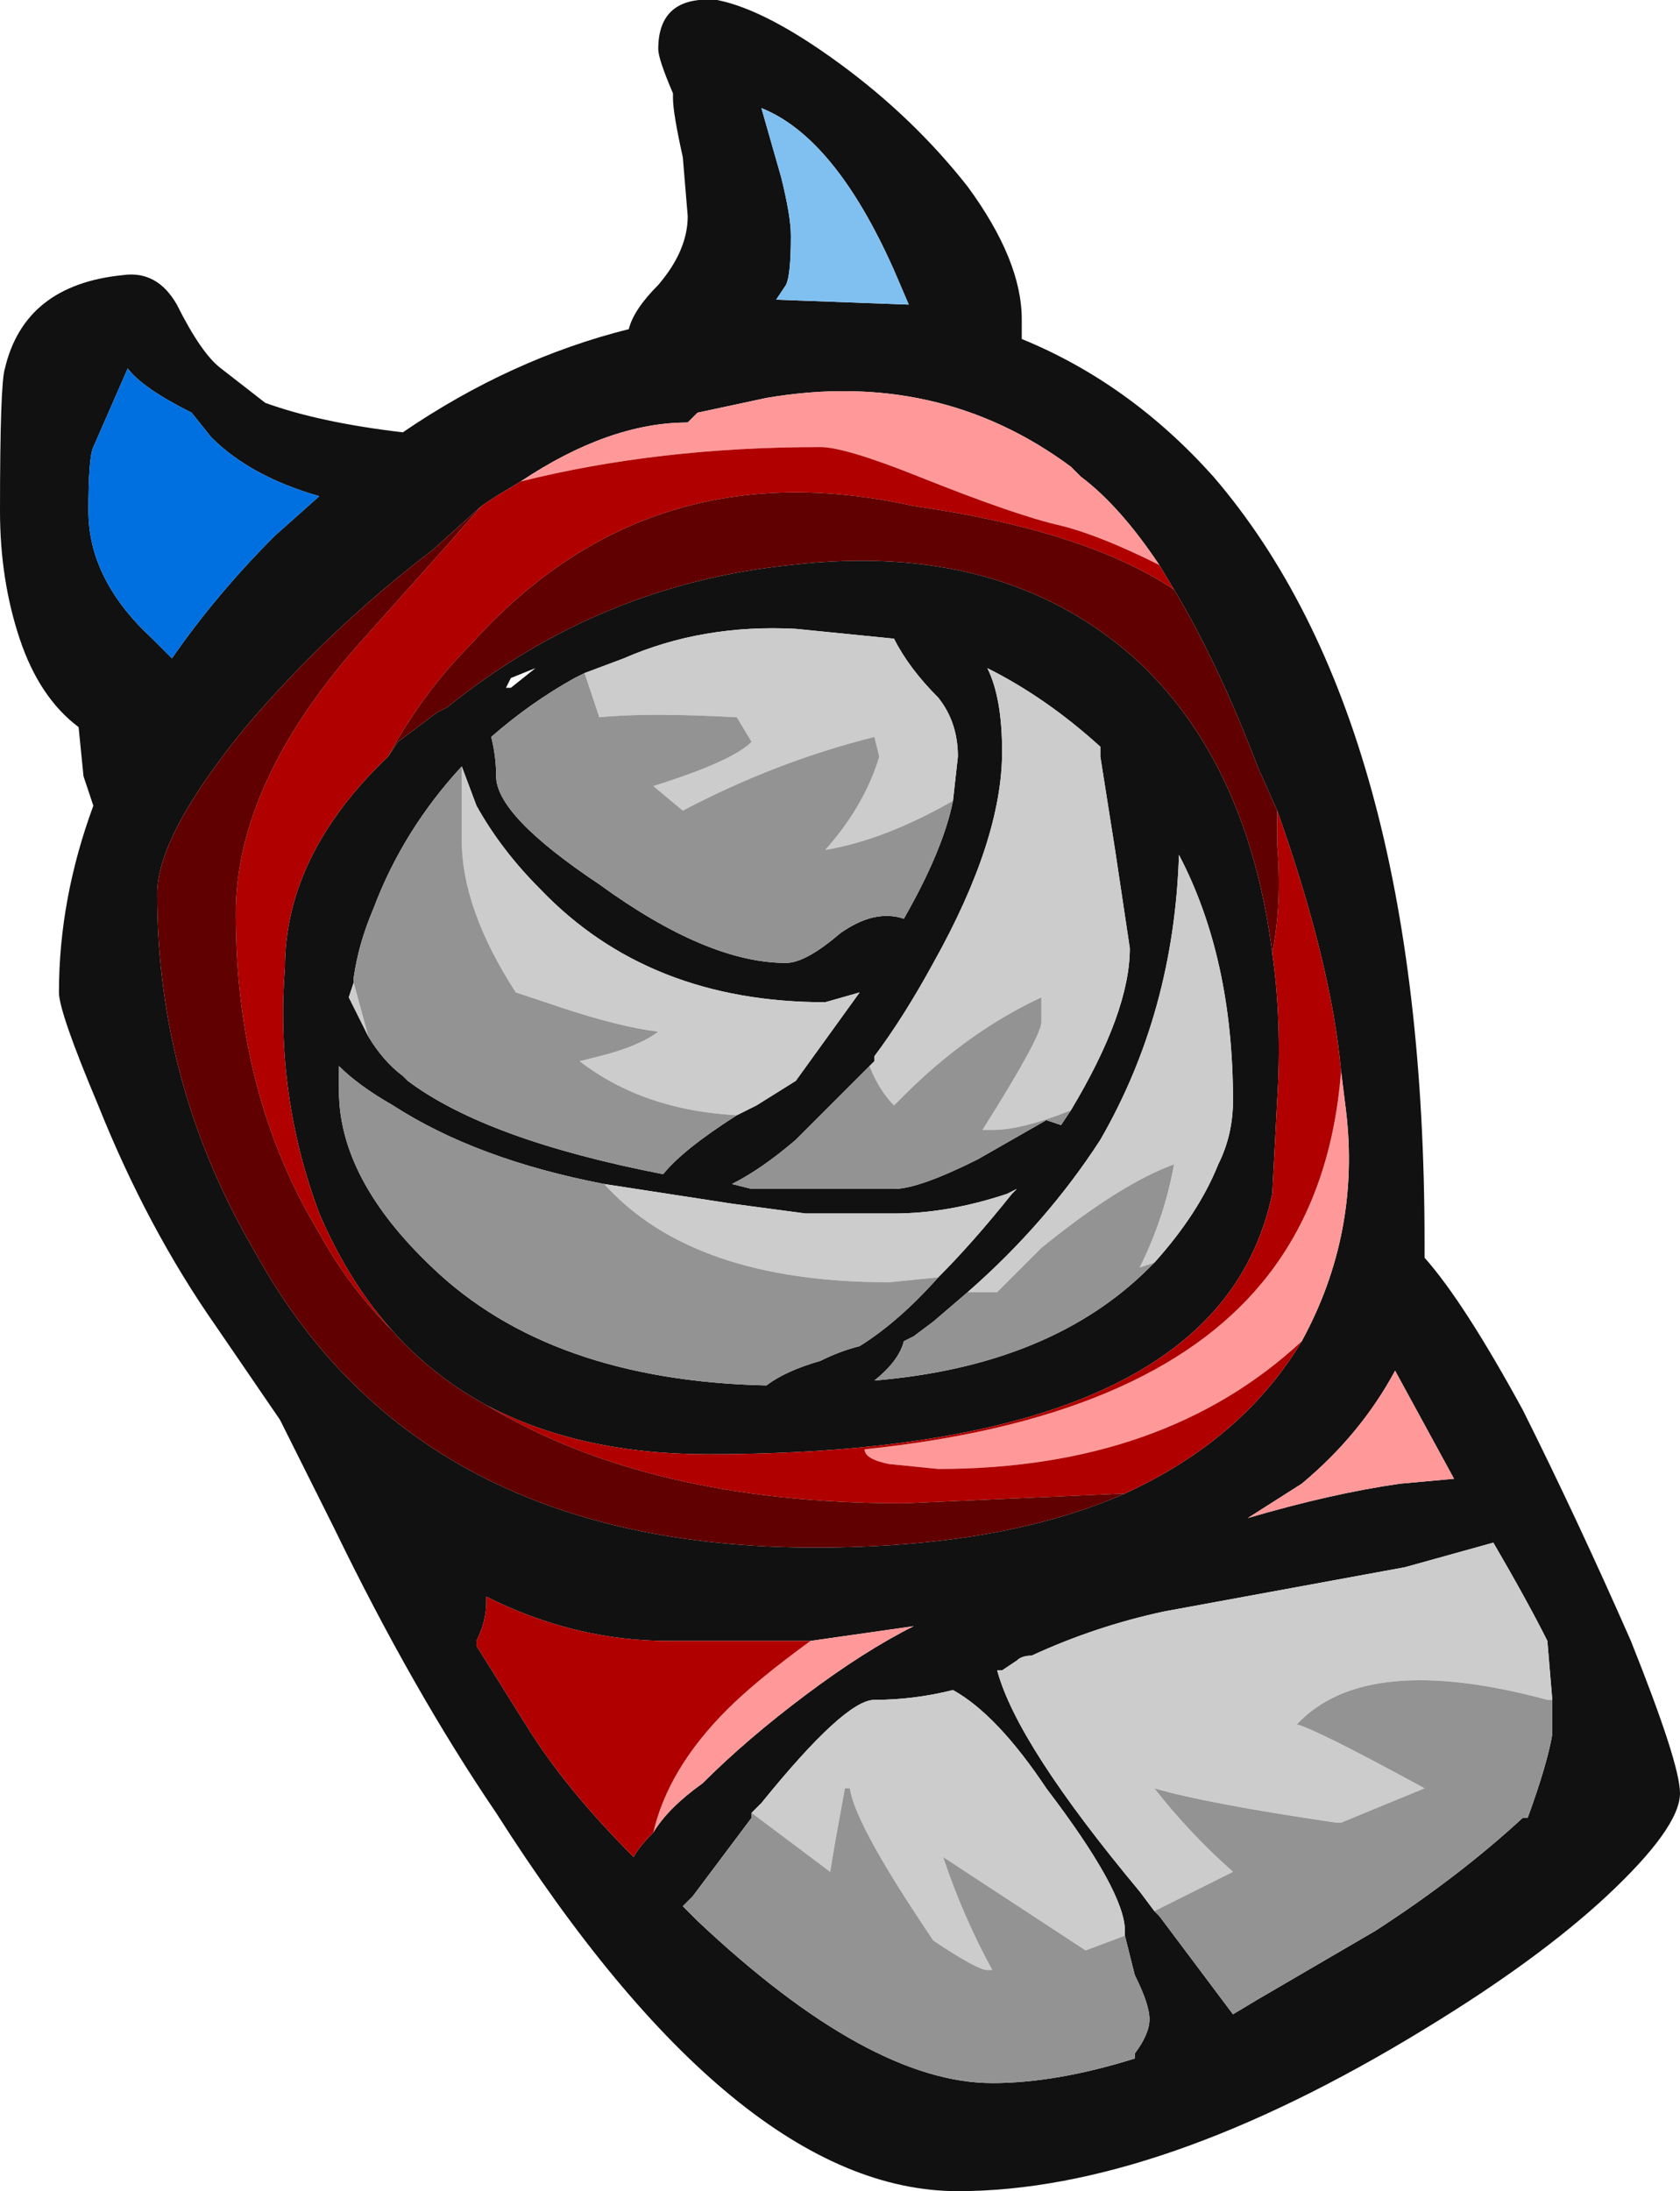 <?xml version="1.0" encoding="UTF-8" standalone="no"?>
<svg xmlns:ffdec="https://www.free-decompiler.com/flash" xmlns:xlink="http://www.w3.org/1999/xlink" ffdec:objectType="frame" height="156.1px" width="119.7px" xmlns="http://www.w3.org/2000/svg">
  <g transform="matrix(1.0, 0.0, 0.0, 1.0, 43.75, 93.45)">
    <use ffdec:characterId="1128" height="22.3" transform="matrix(7.0, 0.0, 0.0, 7.0, -43.75, -93.45)" width="17.1" xlink:href="#shape0"/>
  </g>
  <defs>
    <g id="shape0" transform="matrix(1.0, 0.0, 0.0, 1.0, 6.25, 13.35)">
      <path d="M1.7 -11.55 Q1.8 -11.15 1.8 -10.95 1.8 -10.55 1.75 -10.45 L1.65 -10.3 3.0 -10.25 2.85 -10.6 Q2.25 -11.95 1.5 -12.25 L1.7 -11.55 M0.7 -11.75 Q0.6 -12.2 0.6 -12.35 L0.6 -12.4 Q0.45 -12.75 0.45 -12.85 0.45 -13.4 1.05 -13.35 1.55 -13.25 2.3 -12.7 3.05 -12.15 3.6 -11.45 4.15 -10.7 4.15 -10.1 L4.15 -9.9 Q5.25 -9.45 6.1 -8.5 8.25 -6.0 8.25 -0.7 L8.25 -0.55 Q8.65 -0.1 9.25 1.0 9.8 2.1 10.35 3.35 10.85 4.6 10.85 4.9 10.85 5.25 10.1 5.95 9.4 6.6 8.25 7.3 5.55 8.95 3.5 8.95 1.25 8.95 -1.2 5.1 -2.05 3.85 -2.85 2.2 L-3.4 1.1 -4.05 0.15 Q-4.75 -0.85 -5.25 -2.1 -5.65 -3.05 -5.65 -3.25 -5.65 -4.2 -5.3 -5.15 L-5.4 -5.45 -5.45 -5.95 Q-5.85 -6.25 -6.05 -6.85 -6.25 -7.45 -6.25 -8.15 -6.25 -9.45 -6.2 -9.6 -6.0 -10.45 -5.0 -10.55 -4.65 -10.6 -4.45 -10.25 -4.2 -9.75 -4.0 -9.6 L-3.55 -9.25 Q-3.0 -9.05 -2.15 -8.95 -1.05 -9.7 0.15 -10.0 0.2 -10.2 0.45 -10.45 0.75 -10.8 0.75 -11.15 L0.7 -11.75 M5.55 -7.6 Q5.15 -8.2 4.75 -8.5 L4.65 -8.6 Q3.3 -9.6 1.55 -9.3 L0.85 -9.15 0.75 -9.05 Q-0.05 -9.05 -0.95 -8.45 L-1.2 -8.3 -1.35 -8.2 -1.85 -7.75 Q-2.9 -6.95 -3.75 -5.95 -4.65 -4.85 -4.65 -4.25 -4.65 -2.3 -3.65 -0.6 -2.0 2.4 2.05 2.4 3.95 2.4 5.2 1.85 6.4 1.3 7.0 0.3 7.6 -0.8 7.45 -2.05 L7.4 -2.45 Q7.3 -3.55 6.75 -5.1 L6.55 -5.55 Q6.15 -6.6 5.7 -7.35 L5.55 -7.6 M4.65 -2.05 Q5.25 -3.05 5.25 -3.7 L5.1 -4.7 4.95 -5.65 4.95 -5.75 Q4.4 -6.25 3.8 -6.55 3.95 -6.25 3.95 -5.7 3.95 -4.8 3.25 -3.55 2.95 -3.0 2.65 -2.6 L2.65 -2.55 2.6 -2.5 1.85 -1.75 Q1.5 -1.45 1.2 -1.3 L1.4 -1.25 2.85 -1.25 Q3.1 -1.25 3.7 -1.55 L4.4 -1.95 4.55 -1.9 4.65 -2.05 M3.45 -5.2 L3.5 -5.65 Q3.5 -6.0 3.3 -6.25 3.0 -6.55 2.85 -6.85 L1.85 -6.95 Q0.9 -7.0 0.1 -6.65 L-0.3 -6.5 -0.4 -6.45 Q-0.85 -6.2 -1.25 -5.85 -1.2 -5.65 -1.2 -5.45 -1.2 -5.05 -0.15 -4.35 0.95 -3.55 1.75 -3.55 1.95 -3.55 2.3 -3.85 2.65 -4.1 2.95 -4.0 3.35 -4.7 3.45 -5.2 M1.25 -2.0 L1.45 -2.1 1.85 -2.35 2.5 -3.25 2.15 -3.15 Q0.35 -3.15 -0.75 -4.3 -1.15 -4.7 -1.4 -5.15 L-1.55 -5.55 Q-2.15 -4.9 -2.45 -4.1 -2.6 -3.75 -2.65 -3.4 L-2.65 -3.35 -2.7 -3.2 -2.5 -2.8 Q-2.35 -2.55 -2.15 -2.4 L-2.1 -2.35 Q-1.3 -1.75 0.5 -1.4 0.7 -1.65 1.25 -2.0 M3.3 -0.35 Q3.65 -0.7 4.05 -1.2 L4.1 -1.25 4.0 -1.2 Q3.4 -1.0 2.85 -1.0 L1.95 -1.0 1.2 -1.1 -0.1 -1.3 Q-1.4 -1.55 -2.25 -2.1 -2.6 -2.3 -2.8 -2.5 L-2.8 -2.25 Q-2.8 -1.35 -1.85 -0.45 -0.65 0.7 1.55 0.75 1.75 0.6 2.1 0.5 2.3 0.4 2.5 0.35 2.9 0.1 3.3 -0.35 M3.6 -0.2 L3.25 0.1 3.05 0.25 2.95 0.3 Q2.9 0.5 2.65 0.7 4.45 0.55 5.45 -0.45 L5.5 -0.5 Q5.95 -1.0 6.15 -1.5 6.3 -1.8 6.3 -2.15 6.3 -3.6 5.75 -4.65 5.7 -3.05 4.95 -1.75 4.4 -0.9 3.6 -0.2 M6.7 -3.65 Q6.8 -2.95 6.75 -2.15 L6.7 -1.2 Q6.55 -0.5 6.1 0.0 4.8 1.45 0.95 1.45 -0.35 1.45 -1.3 0.95 -1.85 0.65 -2.25 0.2 -2.7 -0.3 -3.0 -1.0 -3.45 -2.2 -3.35 -3.5 -3.35 -4.65 -2.3 -5.65 L-2.2 -5.8 -1.8 -6.1 -1.7 -6.15 Q-0.15 -7.4 1.8 -7.6 3.95 -7.85 5.3 -6.65 6.45 -5.6 6.7 -3.65 M9.55 3.95 L9.5 3.35 Q9.3 2.95 8.95 2.35 L8.05 2.6 5.6 3.05 Q4.9 3.2 4.25 3.5 4.15 3.5 4.1 3.55 L3.95 3.65 3.9 3.65 Q4.1 4.4 5.35 5.9 L5.5 6.1 5.55 6.15 6.3 7.15 6.55 7.0 7.75 6.3 Q8.6 5.75 9.25 5.15 L9.3 5.15 Q9.5 4.6 9.55 4.3 L9.55 3.95 M8.0 1.75 L8.55 1.7 7.95 0.6 Q7.6 1.25 7.0 1.75 L6.45 2.1 Q7.3 1.85 8.0 1.75 M2.0 3.35 L0.55 3.35 Q-0.4 3.35 -1.3 2.9 L-1.3 2.95 Q-1.3 3.15 -1.4 3.35 L-1.4 3.4 -0.9 4.2 Q-0.5 4.85 0.2 5.55 0.25 5.45 0.4 5.3 0.55 5.05 0.9 4.8 1.35 4.35 1.95 3.9 2.55 3.45 3.05 3.2 L2.0 3.35 M5.2 6.35 L5.2 6.3 Q5.2 5.9 4.4 4.85 3.9 4.1 3.45 3.85 3.05 3.95 2.65 3.95 2.35 3.95 1.5 5.0 L1.4 5.1 1.4 5.15 0.8 5.95 0.7 6.05 0.85 6.2 Q2.6 7.85 3.85 7.85 4.5 7.85 5.3 7.6 L5.3 7.55 Q5.45 7.35 5.45 7.2 5.45 7.05 5.3 6.75 L5.2 6.35 M-4.3 -9.15 Q-4.8 -9.4 -4.95 -9.6 L-5.3 -8.8 Q-5.35 -8.7 -5.35 -8.15 -5.35 -7.45 -4.7 -6.85 L-4.5 -6.65 Q-4.05 -7.3 -3.45 -7.9 L-3.0 -8.3 Q-3.7 -8.5 -4.1 -8.9 L-4.3 -9.15 M-1.05 -6.45 L-1.1 -6.35 -1.05 -6.35 -0.8 -6.55 -1.05 -6.45" fill="#111111" fill-rule="evenodd" stroke="none"/>
      <path d="M6.55 7.0 L6.3 7.15 6.55 7.0" fill="#91c1a9" fill-rule="evenodd" stroke="none"/>
      <path d="M2.6 -2.5 L2.65 -2.55 2.65 -2.6 Q2.95 -3.0 3.25 -3.55 3.95 -4.8 3.95 -5.7 3.95 -6.25 3.8 -6.55 4.4 -6.25 4.95 -5.75 L4.95 -5.65 5.1 -4.7 5.25 -3.7 Q5.25 -3.05 4.65 -2.05 4.15 -1.85 3.85 -1.85 L3.75 -1.85 Q4.35 -2.8 4.35 -2.95 L4.35 -3.2 Q3.6 -2.85 2.95 -2.2 L2.85 -2.1 Q2.7 -2.25 2.6 -2.5 M-0.3 -6.5 L0.1 -6.65 Q0.9 -7.0 1.85 -6.95 L2.85 -6.85 Q3.0 -6.55 3.3 -6.25 3.5 -6.0 3.5 -5.65 L3.45 -5.2 Q2.75 -4.8 2.15 -4.7 2.55 -5.15 2.7 -5.65 L2.65 -5.85 Q1.65 -5.6 0.7 -5.1 L0.4 -5.35 Q1.2 -5.6 1.4 -5.8 L1.25 -6.05 Q0.35 -6.1 -0.15 -6.05 L-0.3 -6.5 M-1.55 -5.55 L-1.4 -5.15 Q-1.15 -4.7 -0.75 -4.3 0.35 -3.15 2.15 -3.15 L2.5 -3.25 1.85 -2.35 1.45 -2.1 1.25 -2.0 Q0.3 -2.05 -0.35 -2.55 L-0.15 -2.6 Q0.25 -2.7 0.45 -2.85 0.05 -2.9 -0.55 -3.1 L-1.0 -3.25 Q-1.55 -4.1 -1.55 -4.8 -1.55 -5.2 -1.55 -5.55 M-2.5 -2.8 L-2.7 -3.2 -2.65 -3.35 -2.5 -2.8 M-0.1 -1.3 L1.2 -1.1 1.95 -1.0 2.85 -1.0 Q3.4 -1.0 4.0 -1.2 L4.1 -1.25 4.05 -1.2 Q3.65 -0.7 3.3 -0.35 L2.8 -0.3 Q0.8 -0.3 -0.1 -1.3 M5.5 -0.5 L5.35 -0.45 Q5.6 -0.95 5.7 -1.5 5.15 -1.3 4.35 -0.65 L3.9 -0.2 3.6 -0.2 Q4.4 -0.9 4.95 -1.75 5.7 -3.05 5.75 -4.65 6.3 -3.6 6.3 -2.15 6.3 -1.8 6.15 -1.5 5.95 -1.0 5.5 -0.5 M5.5 6.1 L5.35 5.9 Q4.1 4.4 3.9 3.65 L3.95 3.65 4.1 3.55 Q4.15 3.5 4.25 3.5 4.9 3.2 5.6 3.05 L8.05 2.6 8.95 2.35 Q9.3 2.95 9.5 3.35 L9.55 3.95 9.5 3.95 Q7.65 3.45 6.95 4.2 7.15 4.25 8.25 4.85 L7.4 5.2 7.35 5.2 Q6.0 5.0 5.5 4.85 5.85 5.3 6.3 5.7 L5.5 6.1 M5.2 6.35 L4.8 6.5 3.35 5.55 Q3.55 6.15 3.85 6.7 L3.8 6.7 Q3.7 6.7 3.25 6.4 L3.15 6.25 Q2.45 5.2 2.4 4.85 L2.35 4.85 2.25 5.4 2.2 5.7 1.4 5.1 1.5 5.0 Q2.35 3.95 2.65 3.95 3.05 3.95 3.45 3.85 3.9 4.1 4.4 4.85 5.2 5.9 5.2 6.3 L5.2 6.35" fill="#cccccc" fill-rule="evenodd" stroke="none"/>
      <path d="M2.6 -2.5 Q2.7 -2.25 2.85 -2.1 L2.95 -2.2 Q3.6 -2.85 4.35 -3.2 L4.35 -2.95 Q4.35 -2.8 3.75 -1.85 L3.85 -1.85 Q4.15 -1.85 4.65 -2.05 L4.55 -1.9 4.4 -1.95 3.7 -1.55 Q3.1 -1.25 2.85 -1.25 L1.4 -1.25 1.2 -1.3 Q1.5 -1.45 1.85 -1.75 L2.6 -2.5 M-0.3 -6.5 L-0.15 -6.05 Q0.35 -6.1 1.25 -6.05 L1.4 -5.8 Q1.2 -5.6 0.4 -5.35 L0.7 -5.1 Q1.65 -5.6 2.65 -5.85 L2.7 -5.65 Q2.55 -5.15 2.15 -4.7 2.75 -4.8 3.45 -5.2 3.35 -4.7 2.95 -4.0 2.65 -4.1 2.3 -3.85 1.95 -3.55 1.75 -3.55 0.95 -3.55 -0.15 -4.35 -1.2 -5.05 -1.2 -5.45 -1.2 -5.65 -1.25 -5.85 -0.85 -6.2 -0.4 -6.45 L-0.3 -6.5 M-1.55 -5.55 Q-1.55 -5.2 -1.55 -4.8 -1.55 -4.1 -1.0 -3.25 L-0.55 -3.1 Q0.05 -2.9 0.45 -2.85 0.25 -2.7 -0.15 -2.6 L-0.35 -2.55 Q0.3 -2.05 1.25 -2.0 0.7 -1.65 0.5 -1.4 -1.3 -1.75 -2.1 -2.35 L-2.15 -2.4 Q-2.35 -2.55 -2.5 -2.8 L-2.65 -3.35 -2.65 -3.4 Q-2.6 -3.75 -2.45 -4.1 -2.15 -4.9 -1.55 -5.55 M-0.1 -1.3 Q0.8 -0.3 2.8 -0.3 L3.3 -0.35 Q2.9 0.1 2.5 0.35 2.3 0.4 2.1 0.5 1.75 0.6 1.55 0.75 -0.65 0.7 -1.85 -0.45 -2.8 -1.35 -2.8 -2.25 L-2.8 -2.5 Q-2.6 -2.3 -2.25 -2.1 -1.4 -1.55 -0.1 -1.3 M5.5 -0.5 L5.45 -0.45 Q4.45 0.55 2.65 0.7 2.9 0.5 2.95 0.3 L3.05 0.25 3.25 0.1 3.6 -0.2 3.9 -0.2 4.35 -0.65 Q5.15 -1.3 5.7 -1.5 5.6 -0.95 5.35 -0.45 L5.5 -0.5 M5.5 6.1 L6.3 5.7 Q5.85 5.3 5.5 4.85 6.0 5.0 7.35 5.2 L7.4 5.2 8.25 4.85 Q7.15 4.25 6.95 4.2 7.65 3.45 9.5 3.95 L9.55 3.95 9.55 4.3 Q9.5 4.6 9.3 5.15 L9.25 5.15 Q8.6 5.75 7.75 6.3 L6.55 7.0 6.3 7.15 5.55 6.15 5.5 6.1 M1.4 5.1 L2.2 5.7 2.25 5.4 2.35 4.85 2.4 4.85 Q2.45 5.2 3.15 6.25 L3.25 6.4 Q3.7 6.7 3.8 6.7 L3.85 6.7 Q3.55 6.15 3.35 5.55 L4.8 6.5 5.2 6.35 5.3 6.75 Q5.45 7.05 5.45 7.2 5.45 7.35 5.3 7.55 L5.3 7.6 Q4.5 7.85 3.85 7.85 2.6 7.85 0.85 6.2 L0.7 6.05 0.8 5.95 1.4 5.15 1.4 5.1" fill="#939393" fill-rule="evenodd" stroke="none"/>
      <path d="M-0.95 -8.45 Q-0.05 -9.05 0.75 -9.05 L0.85 -9.15 1.55 -9.3 Q3.3 -9.6 4.65 -8.6 L4.75 -8.5 Q5.15 -8.2 5.55 -7.6 4.95 -7.9 4.55 -8.0 4.1 -8.1 3.1 -8.5 2.35 -8.8 2.1 -8.8 0.45 -8.8 -0.95 -8.45 M7.4 -2.45 L7.45 -2.05 Q7.6 -0.8 7.0 0.3 5.6 1.6 3.3 1.6 L2.8 1.55 Q2.55 1.5 2.55 1.4 5.45 1.1 6.6 -0.3 7.3 -1.15 7.4 -2.45 M8.0 1.75 Q7.3 1.85 6.45 2.1 L7.0 1.75 Q7.6 1.25 7.95 0.6 L8.55 1.7 8.0 1.75 M0.4 5.3 Q0.55 4.65 1.15 4.05 1.45 3.75 2.0 3.35 L3.05 3.2 Q2.55 3.45 1.95 3.9 1.35 4.35 0.9 4.8 0.55 5.05 0.4 5.3" fill="#ff9999" fill-rule="evenodd" stroke="none"/>
      <path d="M-0.95 -8.45 Q0.45 -8.8 2.1 -8.8 2.35 -8.8 3.1 -8.5 4.1 -8.1 4.55 -8.0 4.95 -7.9 5.55 -7.6 L5.7 -7.35 Q4.8 -7.95 3.05 -8.2 0.35 -8.8 -1.45 -6.8 -1.95 -6.3 -2.3 -5.65 -3.35 -4.65 -3.35 -3.5 -3.45 -2.2 -3.0 -1.0 -2.7 -0.3 -2.25 0.2 -2.7 -0.25 -3.0 -0.8 -3.85 -2.2 -3.85 -4.05 -3.85 -5.4 -2.55 -6.85 L-1.7 -7.8 -1.35 -8.2 -1.2 -8.3 -0.95 -8.45 M6.75 -5.1 Q7.3 -3.55 7.4 -2.45 7.3 -1.15 6.6 -0.3 5.45 1.1 2.55 1.4 2.55 1.5 2.8 1.55 L3.3 1.6 Q5.6 1.6 7.0 0.3 6.4 1.3 5.2 1.85 L2.95 1.95 Q0.35 1.95 -1.3 0.95 -0.35 1.45 0.95 1.45 4.8 1.45 6.1 0.0 6.55 -0.5 6.7 -1.2 L6.75 -2.15 Q6.8 -2.95 6.7 -3.65 6.8 -4.15 6.75 -4.75 L6.75 -5.1 M0.4 5.3 Q0.25 5.45 0.2 5.55 -0.5 4.85 -0.9 4.2 L-1.4 3.4 -1.4 3.35 Q-1.3 3.15 -1.3 2.95 L-1.3 2.9 Q-0.4 3.35 0.55 3.35 L2.0 3.35 Q1.45 3.75 1.15 4.05 0.55 4.65 0.4 5.3" fill="#b00000" fill-rule="evenodd" stroke="none"/>
      <path d="M5.7 -7.35 Q6.15 -6.6 6.55 -5.55 L6.75 -5.1 6.75 -4.75 Q6.8 -4.15 6.7 -3.65 6.45 -5.6 5.3 -6.65 3.95 -7.85 1.8 -7.6 -0.15 -7.4 -1.7 -6.15 L-1.8 -6.1 -2.2 -5.8 -2.3 -5.65 Q-1.95 -6.3 -1.45 -6.8 0.35 -8.8 3.05 -8.2 4.8 -7.95 5.7 -7.35 M5.2 1.85 Q3.95 2.4 2.05 2.4 -2.0 2.4 -3.65 -0.6 -4.65 -2.3 -4.65 -4.25 -4.65 -4.85 -3.75 -5.95 -2.9 -6.95 -1.85 -7.75 L-1.35 -8.2 -1.7 -7.8 -2.55 -6.85 Q-3.85 -5.4 -3.85 -4.05 -3.85 -2.2 -3.0 -0.8 -2.7 -0.25 -2.25 0.2 -1.85 0.65 -1.3 0.95 0.35 1.95 2.95 1.95 L5.2 1.85" fill="#600000" fill-rule="evenodd" stroke="none"/>
      <path d="M1.7 -11.55 L1.5 -12.25 Q2.25 -11.95 2.85 -10.6 L3.0 -10.25 1.65 -10.3 1.75 -10.45 Q1.8 -10.55 1.8 -10.95 1.8 -11.15 1.7 -11.55" fill="#80c0f0" fill-rule="evenodd" stroke="none"/>
      <path d="M-4.3 -9.15 L-4.1 -8.9 Q-3.7 -8.5 -3.0 -8.3 L-3.45 -7.9 Q-4.05 -7.3 -4.5 -6.65 L-4.7 -6.85 Q-5.35 -7.45 -5.35 -8.15 -5.35 -8.7 -5.3 -8.8 L-4.95 -9.6 Q-4.8 -9.4 -4.3 -9.15" fill="#0070e0" fill-rule="evenodd" stroke="none"/>
    </g>
  </defs>
</svg>
